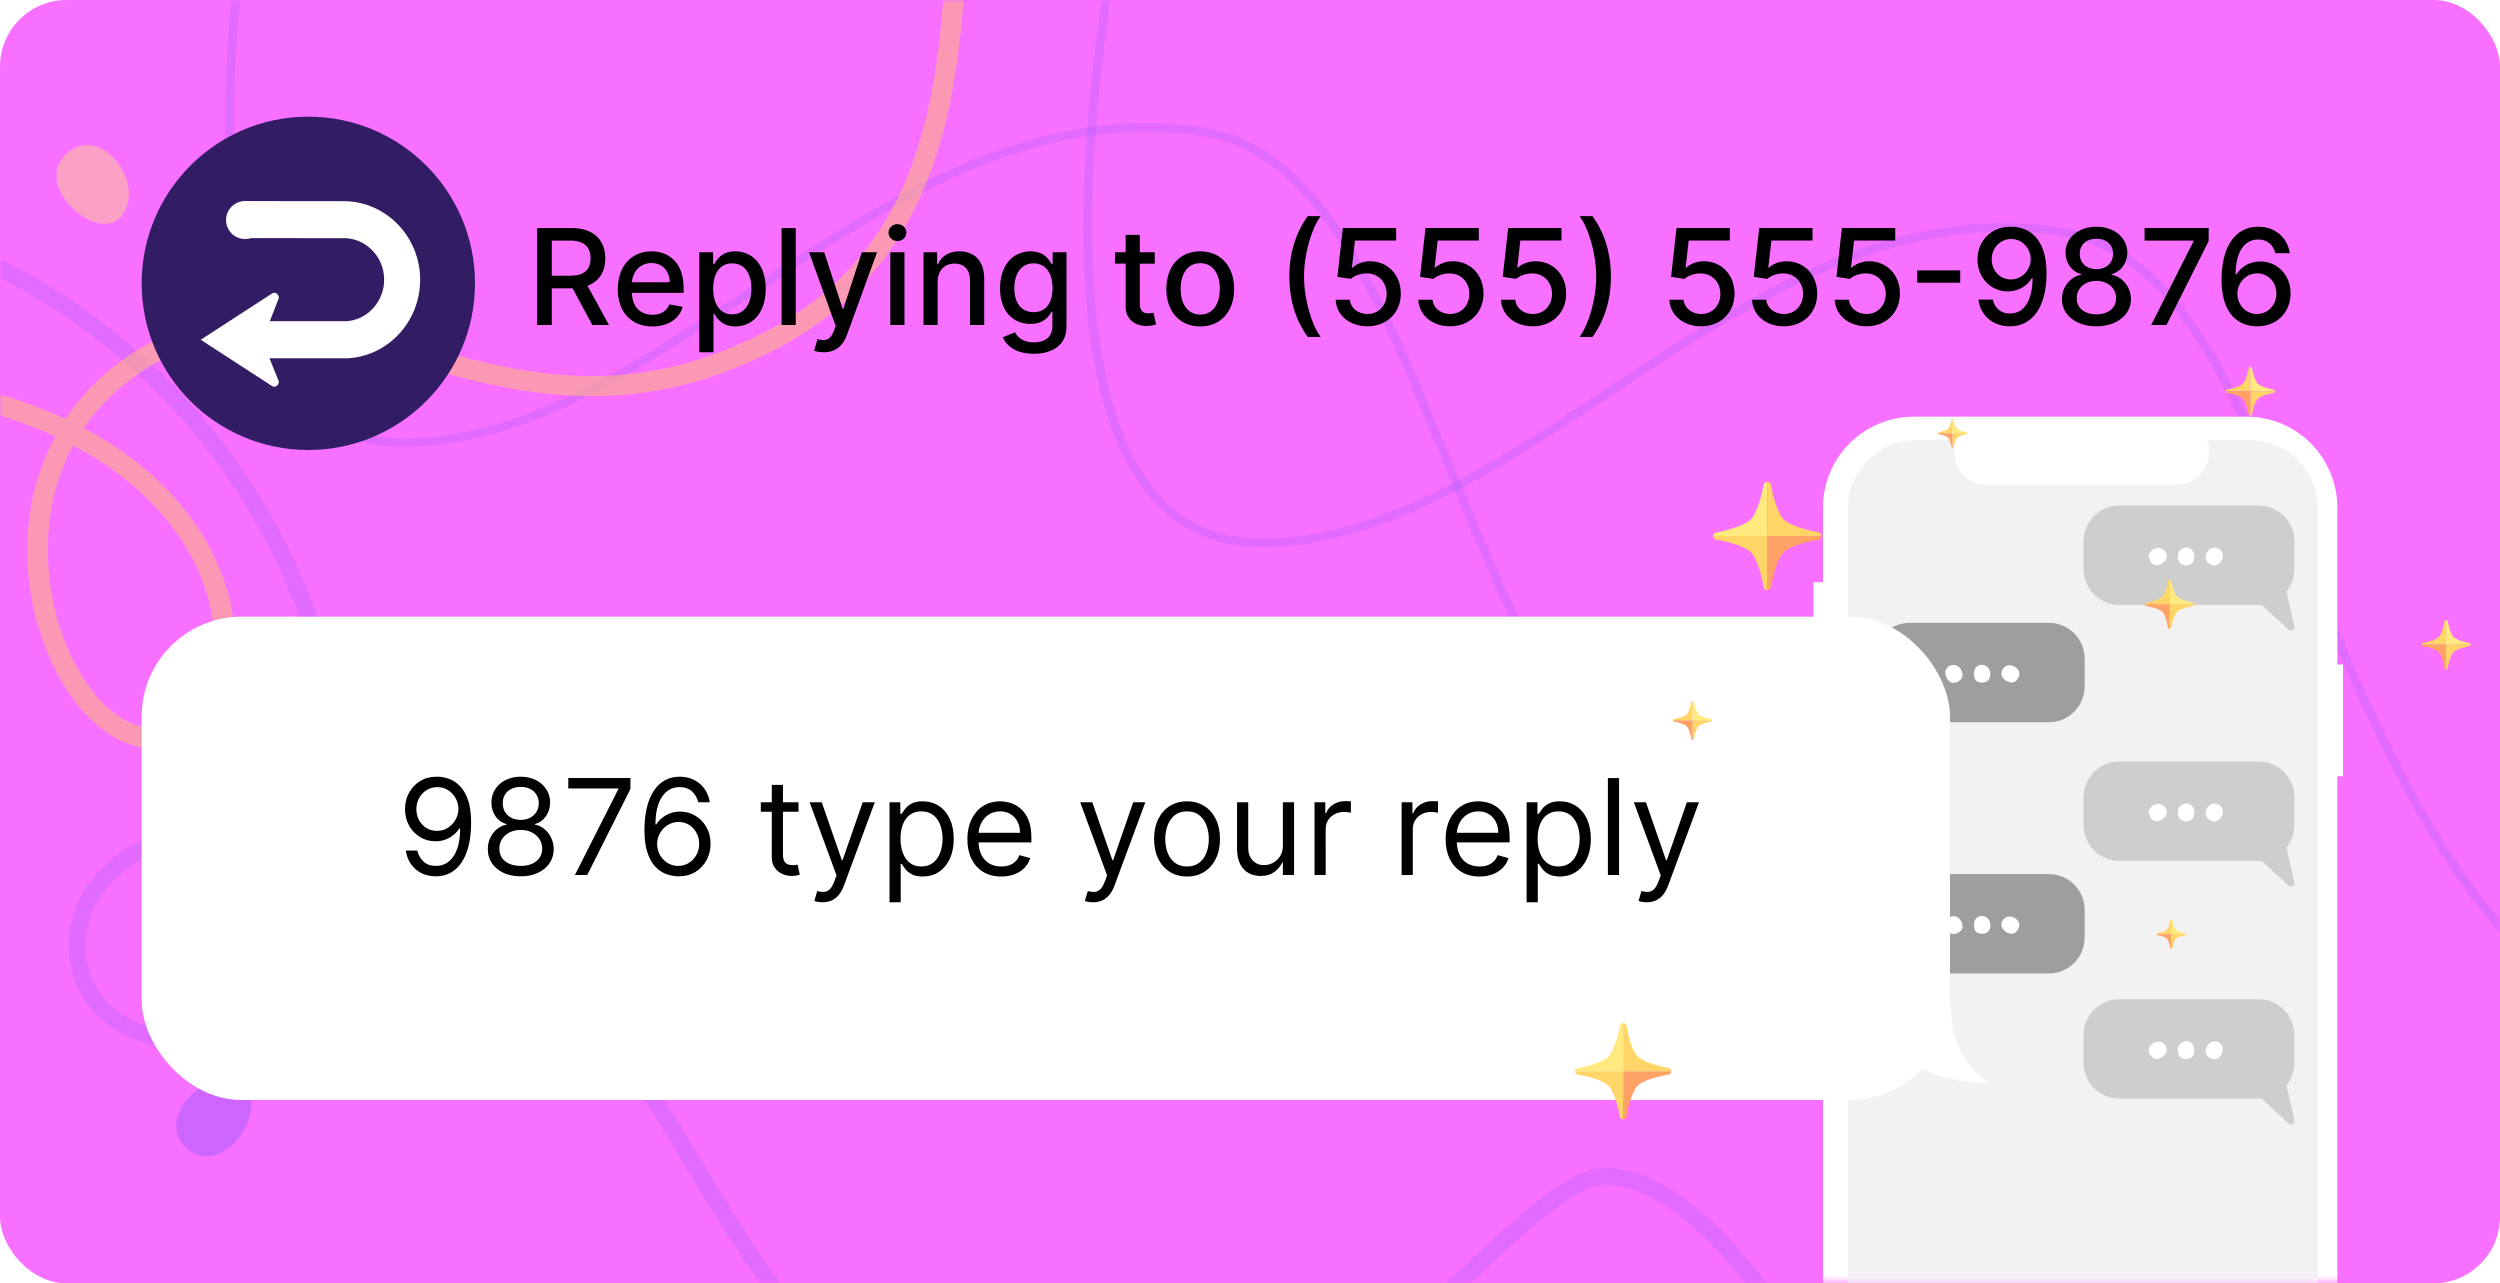 <?xml version="1.0" encoding="UTF-8" standalone="no"?>
<svg
   width="300"
   height="154"
   viewBox="0 0 300 154"
   fill="none"
   version="1.1"
   id="svg192"
   xmlns="http://www.w3.org/2000/svg"
   xmlns:svg="http://www.w3.org/2000/svg">
  <rect
     width="300"
     height="154"
     rx="8"
     fill="#f770ff"
     id="rect2"
     x="0"
     y="0" />
  <mask
     id="mask0_289_720"
     maskUnits="userSpaceOnUse"
     x="0"
     y="0"
     width="300"
     height="154">
    <rect
       width="300"
       height="154"
       rx="8"
       fill="#f770ff"
       id="rect4"
       x="0"
       y="0" />
  </mask>
  <g
     mask="url(#mask0_289_720)"
     id="g31">
    <path
       opacity="0.2"
       d="m 343.732,131.995 c -16.353,0 -29.759,-5.507 -40.692,-16.644 -12.563,-12.8 -20.093,-31.246 -26.74,-47.526 -8.21,-20.104 -15.301,-37.469 -29.182,-39.537 -20.185,-3.004 -37.325,8.317 -53.899,19.259 -14.09,9.305 -27.404,18.098 -41.995,18.098 -5.538,0 -10.069,-2.114 -13.477,-6.285 -5.885,-7.206 -8.44,-20.344 -7.587,-39.035 0.634,-13.865 3.015,-25.79 3.04,-25.913 0.056,-0.276 0.322,-0.461 0.603,-0.399 0.276,0.056 0.455,0.328 0.398,0.604 -0.097,0.471 -9.344,47.337 4.343,64.099 3.203,3.921 7.469,5.911 12.685,5.911 14.285,0 27.471,-8.706 41.433,-17.929 16.737,-11.05 34.046,-22.479 54.609,-19.418 14.453,2.15 21.647,19.766 29.974,40.161 6.611,16.189 14.106,34.536 26.525,47.193 14.213,14.485 32.738,19.27 56.622,14.628 0.276,-0.051 0.547,0.128 0.598,0.404 0.056,0.277 -0.128,0.548 -0.404,0.599 -5.936,1.152 -11.551,1.735 -16.854,1.735 z"
       fill="#9059ff"
       id="path7" />
    <path
       opacity="0.2"
       d="m 240.732,119.995 c -16.353,0 -29.759,-5.507 -40.692,-16.644 C 187.477,90.551 179.947,72.105 173.3,55.825 165.09,35.721 157.999,18.355 144.118,16.288 123.933,13.283 106.793,24.604 90.219,35.547 76.129,44.851 62.815,53.644 48.224,53.644 c -5.538,0 -10.07,-2.114 -13.477,-6.285 C 28.862,40.153 26.307,27.015 27.16,8.324 27.794,-5.541 30.175,-17.466 30.2,-17.589 c 0.056,-0.276 0.322,-0.461 0.603,-0.399 0.276,0.056 0.455,0.328 0.399,0.604 -0.097,0.471 -9.344,47.337 4.343,64.099 3.203,3.921 7.469,5.911 12.685,5.911 14.284,0 27.471,-8.706 41.433,-17.929 16.737,-11.05 34.046,-22.479 54.609,-19.418 14.453,2.15 21.647,19.766 29.974,40.161 6.611,16.189 14.106,34.537 26.525,47.193 14.213,14.485 32.738,19.27 56.622,14.628 0.276,-0.051 0.547,0.128 0.598,0.404 0.056,0.277 -0.128,0.548 -0.404,0.599 -5.936,1.152 -11.551,1.735 -16.854,1.735 z"
       fill="#9059ff"
       id="path9" />
    <path
       opacity="0.2"
       d="m 130.465,177.619 c -4.66,0 -9.55,-0.78 -14.66,-2.57 -15.63,-5.48 -24.79,-20.61 -33.65,-35.24 -8.9,-14.69 -18.09,-29.88 -33.83,-35.47 -2.3,-0.82 -4.54,-1.51 -6.71,-2.06 -1,7.2 -3.59,13.08 -7.05,17.1 -4.81,5.58 -11.27,7.62 -17.73,5.6 -4.32,-1.35 -7.43,-4.7 -8.32,-8.96 -0.96,-4.57 0.73,-9.27 4.52,-12.59 3.54,-3.09 11.42,-7.14 26.88,-3.64 0.81,-9.24 -1.04,-20.56 -7,-32.86 -8.13,-16.78 -22.31,-29.85 -39.95,-36.8 -17.82,-7.04 -36.85,-6.82 -53.56,0.62 -0.5,0.23 -1.1,0 -1.32,-0.51 -0.22,-0.5 0,-1.1 0.51,-1.32 17.2,-7.66 36.78,-7.89 55.11,-0.66 18.1,7.14 32.67,20.56 41.01,37.79 6.18,12.76 8.05,24.55 7.14,34.2 2.23,0.57 4.61,1.3 7.14,2.2 16.4,5.83 25.79,21.33 34.87,36.32 9.08,14.99 17.65,29.14 32.6,34.39 26.14,9.17 45.78,-8.87 60.12,-22.04 6.92,-6.36 11.92,-10.95 16.03,-10.95 12.15,0 23.93,20.53 24.43,21.41 0.27,0.48 0.1,1.09 -0.38,1.36 -0.48,0.27 -1.09,0.1 -1.36,-0.38 -0.12,-0.2 -11.7,-20.39 -22.69,-20.39 -3.33,0 -8.59,4.83 -14.68,10.42 -11.28,10.36 -27.26,25.03 -47.48,25.03 z m -101.68,-77.14 c -6.09,0 -11.04,1.49 -14.43,4.45 -3.24,2.83 -4.69,6.82 -3.88,10.67 0.76,3.6 3.3,6.32 6.96,7.47 5.75,1.8 11.29,0.03 15.62,-4.99 3.28,-3.8 5.71,-9.39 6.63,-16.26 -3.92,-0.89 -7.58,-1.33 -10.91,-1.33 z"
       fill="#9059ff"
       id="path11" />
    <path
       opacity="0.5"
       d="M 8.013,18.4 C 3.632,22.349 12.088,29.702 14.76,25.687 17.432,21.672 11.95,14.845 8.013,18.4 Z"
       fill="#ffd18d"
       id="path13" />
    <path
       opacity="0.4"
       d="m 22.623,137.976 c 4.684,3.585 10.366,-6.074 5.929,-7.966 -4.436,-1.892 -10.145,4.746 -5.929,7.966 z"
       fill="#9059ff"
       id="path15" />
    <path
       opacity="0.5"
       d="m 239.297,120.261 c -3.28,12.802 21.703,16.019 21.703,5.215 0,-10.803 -18.763,-16.73 -21.703,-5.215 z"
       fill="#ffd18d"
       id="path17" />
    <path
       opacity="0.3"
       d="m 236.297,107.756 c 5.757,4.933 13.745,-7.109 8.185,-9.847 -5.559,-2.738 -13.365,5.415 -8.185,9.847 z"
       fill="#9059ff"
       id="path19" />
    <path
       opacity="0.3"
       d="m 211.858,127.496 c 2.27,5.945 12.986,0.263 9.982,-3.984 -3.004,-4.247 -12.028,-1.36 -9.982,3.984 z"
       fill="#9059ff"
       id="path21" />
    <path
       opacity="0.3"
       d="m 236.201,144.036 c 7.055,-2.775 0.16,-15.473 -4.864,-11.845 -5.024,3.629 -1.479,14.345 4.864,11.845 z"
       fill="#9059ff"
       id="path23" />
    <path
       opacity="0.2"
       d="m 225.014,112.686 c -2.363,5.198 8.021,8.456 8.838,3.86 0.817,-4.596 -6.716,-8.536 -8.838,-3.86 z"
       fill="#9059ff"
       id="path25" />
    <path
       opacity="0.2"
       d="m 223.042,89.337 c -3.912,1.746 0.303,8.739 3.047,6.563 2.744,-2.176 0.47,-8.136 -3.047,-6.563 z"
       fill="#9059ff"
       id="path27" />
    <path
       opacity="0.5"
       d="m -83.683,129.547 c -0.48,0 -0.94,-0.29 -1.13,-0.76 -7.42,-18.21 -4.83,-40.95 6.59,-57.93 11.57,-17.21 30.77,-26.69 54.04,-26.69 13.54,0 24.08,2.39 32.03,6.12 2.04,-3.08 4.81,-5.86 8.39,-8.12 11.4,-7.2 22.05,-4.18 33.31,-0.97 12.5,3.56 25.43,7.23 42.04,-1.25 21.09,-10.77 21.63,-32.65 22.15,-53.81 0.41,-16.45 0.79,-31.98 10.88,-41.17 19.6,-17.84 72.92,4.1 75.18,5.04 0.62,0.26 0.91,0.97 0.66,1.59 -0.26,0.62 -0.97,0.91 -1.59,0.66 -0.54,-0.23 -54.15,-22.29 -72.6,-5.49 -9.32,8.48 -9.69,23.51 -10.08,39.43 -0.51,20.85 -1.1,44.49 -23.48,55.92 -17.46,8.92 -31.46,4.93 -43.81,1.42 -11.19,-3.18 -20.86,-5.93 -31.34,0.69 -3.25,2.05 -5.71,4.49 -7.51,7.14 11.16,5.93 16.65,14.61 17.89,22.53 1.16,7.45 -1.68,13.81 -6.91,15.49 -5.39,1.72 -11.2,-2.14 -14.79,-9.84 -3.81,-8.18 -4.23,-18.6 0.39,-27.17 -7.61,-3.52 -17.73,-5.78 -30.78,-5.78 -22.44,0 -40.91,9.1 -52.02,25.61 -11,16.34 -13.5,38.19 -6.38,55.67 0.25,0.62 -0.05,1.33 -0.67,1.59 -0.15,0.06 -0.31,0.09 -0.46,0.09 z M 8.767,53.457 c -4.63,8.58 -3.29,18.75 -0.34,25.07 3.04,6.52 7.69,9.87 11.84,8.54 4.06,-1.3 6.22,-6.56 5.25,-12.79 -1.14,-7.31 -6.28,-15.31 -16.74,-20.82 z"
       fill="#ffc36b"
       id="path29" />
  </g>
  <path
     d="m 64.458,39 h 1.756 v -4.403 h 2.386 c 0.04,0 0.074,0 0.114,0 L 71.077,39 h 2 l -2.579,-4.71 c 1.426,-0.528 2.136,-1.716 2.136,-3.278 0,-2.142 -1.329,-3.648 -4.028,-3.648 h -4.148 z m 1.756,-5.915 v -4.216 h 2.204 c 1.733,0 2.449,0.824 2.449,2.142 0,1.312 -0.716,2.074 -2.426,2.074 z m 12.072,6.091 c 1.903,0 3.25,-0.938 3.636,-2.358 l -1.608,-0.29 c -0.307,0.824 -1.045,1.244 -2.011,1.244 -1.455,0 -2.432,-0.943 -2.477,-2.625 h 6.205 v -0.602 c 0,-3.154 -1.886,-4.386 -3.864,-4.386 -2.432,0 -4.034,1.852 -4.034,4.534 0,2.71 1.58,4.483 4.153,4.483 z M 75.832,33.875 c 0.068,-1.239 0.966,-2.312 2.347,-2.312 1.318,0 2.182,0.977 2.188,2.312 z m 8.084,8.398 h 1.699 V 37.642 h 0.102 c 0.307,0.557 0.932,1.528 2.523,1.528 2.114,0 3.648,-1.693 3.648,-4.517 0,-2.829 -1.557,-4.494 -3.665,-4.494 -1.619,0 -2.204,0.989 -2.506,1.528 h -0.142 v -1.415 h -1.659 z m 1.665,-7.636 c 0,-1.824 0.795,-3.034 2.278,-3.034 1.54,0 2.312,1.301 2.312,3.034 0,1.75 -0.795,3.085 -2.312,3.085 -1.46,0 -2.278,-1.25 -2.278,-3.085 z m 9.909,-7.273 H 93.79 V 39 h 1.699 z m 3.359,14.909 c 1.403,0 2.289,-0.733 2.795,-2.108 l 3.597,-9.892 h -1.824 l -2.21,6.773 h -0.091 l -2.211,-6.773 h -1.818 l 3.194,8.841 -0.211,0.58 c -0.431,1.159 -1.04,1.256 -1.971,1 l -0.409,1.392 c 0.205,0.091 0.648,0.188 1.159,0.188 z M 106.837,39 h 1.699 v -8.727 h -1.699 z m 0.858,-10.074 c 0.586,0 1.074,-0.455 1.074,-1.011 0,-0.557 -0.488,-1.017 -1.074,-1.017 -0.591,0 -1.074,0.46 -1.074,1.017 0,0.557 0.483,1.011 1.074,1.011 z m 4.826,4.892 c 0,-1.392 0.852,-2.188 2.034,-2.188 1.153,0 1.852,0.756 1.852,2.023 V 39 h 1.699 v -5.551 c 0,-2.159 -1.188,-3.29 -2.972,-3.29 -1.312,0 -2.17,0.608 -2.574,1.534 h -0.108 v -1.421 h -1.63 V 39 h 1.699 z m 11.522,8.636 c 2.222,0 3.938,-1.017 3.938,-3.261 v -8.921 h -1.665 v 1.415 h -0.125 c -0.301,-0.54 -0.903,-1.528 -2.528,-1.528 -2.108,0 -3.659,1.665 -3.659,4.443 0,2.784 1.585,4.267 3.647,4.267 1.603,0 2.222,-0.903 2.529,-1.46 h 0.108 v 1.716 c 0,1.369 -0.938,1.96 -2.228,1.96 -1.414,0 -1.966,-0.71 -2.267,-1.21 l -1.46,0.602 c 0.46,1.068 1.625,1.977 3.71,1.977 z m -0.017,-4.994 c -1.517,0 -2.307,-1.165 -2.307,-2.881 0,-1.676 0.773,-2.977 2.307,-2.977 1.483,0 2.279,1.21 2.279,2.977 0,1.801 -0.813,2.881 -2.279,2.881 z m 14.541,-7.188 h -1.789 v -2.091 h -1.699 v 2.091 H 133.8 v 1.364 h 1.279 v 5.153 c -0.006,1.585 1.204,2.352 2.545,2.324 0.54,-0.006 0.904,-0.108 1.103,-0.182 l -0.307,-1.403 c -0.114,0.023 -0.324,0.074 -0.597,0.074 -0.551,0 -1.045,-0.182 -1.045,-1.165 v -4.801 h 1.789 z m 5.462,8.903 c 2.46,0 4.068,-1.801 4.068,-4.5 0,-2.716 -1.608,-4.517 -4.068,-4.517 -2.46,0 -4.068,1.801 -4.068,4.517 0,2.699 1.608,4.5 4.068,4.5 z m 0.006,-1.426 c -1.608,0 -2.358,-1.403 -2.358,-3.079 0,-1.671 0.75,-3.091 2.358,-3.091 1.596,0 2.346,1.421 2.346,3.091 0,1.676 -0.75,3.079 -2.346,3.079 z m 10.687,-4.568 c 0,2.852 0.762,5.227 2.205,7.25 h 1.557 c -1.12,-1.5 -2,-4.545 -2,-7.25 0,-2.699 0.88,-5.744 2,-7.244 h -1.557 c -1.443,2.023 -2.205,4.398 -2.205,7.244 z m 9.371,5.977 c 2.341,0 4.011,-1.653 4.006,-3.921 0.005,-2.25 -1.563,-3.886 -3.682,-3.886 -0.864,0 -1.665,0.33 -2.119,0.773 h -0.069 l 0.37,-3.256 h 4.937 v -1.506 h -6.398 l -0.653,5.864 1.608,0.239 c 0.438,-0.392 1.222,-0.659 1.926,-0.659 1.381,0.011 2.381,1.046 2.381,2.466 0,1.398 -0.972,2.409 -2.307,2.409 -1.125,0 -2.017,-0.716 -2.108,-1.716 h -1.704 c 0.068,1.852 1.676,3.193 3.812,3.193 z m 9.922,0 c 2.341,0 4.011,-1.653 4.006,-3.921 0.005,-2.25 -1.563,-3.886 -3.682,-3.886 -0.864,0 -1.665,0.33 -2.12,0.773 h -0.068 l 0.37,-3.256 h 4.937 v -1.506 h -6.398 l -0.653,5.864 1.608,0.239 c 0.437,-0.392 1.222,-0.659 1.926,-0.659 1.381,0.011 2.381,1.046 2.381,2.466 0,1.398 -0.972,2.409 -2.307,2.409 -1.125,0 -2.017,-0.716 -2.108,-1.716 h -1.705 c 0.069,1.852 1.677,3.193 3.813,3.193 z m 9.922,0 c 2.341,0 4.011,-1.653 4.005,-3.921 0.006,-2.25 -1.562,-3.886 -3.681,-3.886 -0.864,0 -1.665,0.33 -2.12,0.773 h -0.068 l 0.369,-3.256 h 4.938 v -1.506 h -6.398 l -0.653,5.864 1.608,0.239 c 0.437,-0.392 1.221,-0.659 1.926,-0.659 1.381,0.011 2.381,1.046 2.381,2.466 0,1.398 -0.972,2.409 -2.307,2.409 -1.125,0 -2.017,-0.716 -2.108,-1.716 h -1.705 c 0.068,1.852 1.676,3.193 3.813,3.193 z m 9.371,-5.972 c 0,-2.852 -0.762,-5.227 -2.205,-7.25 h -1.557 c 1.119,1.5 2,4.545 2,7.25 0,2.699 -0.881,5.744 -2,7.244 h 1.557 c 1.443,-2.023 2.205,-4.398 2.205,-7.244 z m 10.832,5.972 c 2.341,0 4.011,-1.653 4.006,-3.921 0.005,-2.25 -1.563,-3.886 -3.682,-3.886 -0.864,0 -1.665,0.33 -2.12,0.773 h -0.068 l 0.37,-3.256 h 4.937 v -1.506 h -6.398 l -0.653,5.864 1.608,0.239 c 0.437,-0.392 1.222,-0.659 1.926,-0.659 1.381,0.011 2.381,1.046 2.381,2.466 0,1.398 -0.972,2.409 -2.307,2.409 -1.125,0 -2.017,-0.716 -2.108,-1.716 h -1.705 c 0.069,1.852 1.677,3.193 3.813,3.193 z m 9.922,0 c 2.341,0 4.011,-1.653 4.005,-3.921 0.006,-2.25 -1.562,-3.886 -3.681,-3.886 -0.864,0 -1.665,0.33 -2.12,0.773 h -0.068 l 0.369,-3.256 h 4.938 v -1.506 h -6.398 l -0.653,5.864 1.608,0.239 c 0.437,-0.392 1.221,-0.659 1.926,-0.659 1.381,0.011 2.381,1.046 2.381,2.466 0,1.398 -0.972,2.409 -2.307,2.409 -1.125,0 -2.017,-0.716 -2.108,-1.716 h -1.705 c 0.068,1.852 1.676,3.193 3.813,3.193 z m 9.922,0 c 2.341,0 4.011,-1.653 4.005,-3.921 0.006,-2.25 -1.562,-3.886 -3.681,-3.886 -0.864,0 -1.665,0.33 -2.12,0.773 h -0.068 l 0.369,-3.256 h 4.938 v -1.506 h -6.398 l -0.653,5.864 1.608,0.239 c 0.437,-0.392 1.221,-0.659 1.926,-0.659 1.38,0.011 2.38,1.046 2.38,2.466 0,1.398 -0.971,2.409 -2.306,2.409 -1.125,0 -2.017,-0.716 -2.108,-1.716 h -1.705 c 0.068,1.852 1.676,3.193 3.813,3.193 z m 11.245,-6.71 h -5.159 v 1.472 h 5.159 z m 6.111,-5.244 c -2.443,-0.023 -4.04,1.733 -4.04,3.938 0.006,2.222 1.614,3.824 3.631,3.824 1.233,0 2.29,-0.602 2.886,-1.579 h 0.091 c -0.005,2.676 -1.011,4.239 -2.716,4.239 -1.113,0 -1.829,-0.682 -2.056,-1.676 h -1.733 c 0.255,1.881 1.71,3.21 3.789,3.21 2.705,0 4.398,-2.324 4.398,-6.398 -0.005,-4.25 -2.176,-5.54 -4.25,-5.557 z m 0.006,1.477 c 1.346,0 2.341,1.142 2.341,2.421 0.005,1.295 -1.046,2.432 -2.375,2.432 -1.335,0 -2.301,-1.068 -2.307,-2.415 0,-1.352 1.006,-2.438 2.341,-2.438 z m 10.229,10.477 c 2.42,0 4.13,-1.375 4.142,-3.261 -0.012,-1.466 -1.04,-2.699 -2.341,-2.932 v -0.068 c 1.13,-0.273 1.897,-1.335 1.909,-2.591 -0.012,-1.778 -1.58,-3.102 -3.71,-3.102 -2.154,0 -3.722,1.324 -3.711,3.102 -0.011,1.25 0.756,2.318 1.909,2.591 v 0.068 c -1.323,0.233 -2.352,1.466 -2.34,2.932 -0.012,1.886 1.698,3.261 4.142,3.261 z m 0,-1.438 c -1.455,0 -2.375,-0.773 -2.364,-1.938 -0.011,-1.21 0.989,-2.074 2.364,-2.074 1.352,0 2.352,0.864 2.363,2.074 -0.011,1.165 -0.926,1.938 -2.363,1.938 z m 0,-5.415 c -1.177,0 -2.012,-0.744 -2,-1.852 -0.012,-1.091 0.795,-1.812 2,-1.812 1.181,0 1.988,0.722 2,1.812 -0.012,1.108 -0.841,1.852 -2,1.852 z M 258.144,39 h 1.835 l 5.063,-10.079 v -1.557 h -7.693 v 1.506 h 5.875 v 0.085 z m 12.686,0.159 c 2.432,0.023 4.046,-1.727 4.04,-3.96 0.006,-2.227 -1.614,-3.824 -3.631,-3.824 -1.227,0 -2.289,0.591 -2.886,1.574 h -0.085 c 0.005,-2.642 1.005,-4.21 2.71,-4.21 1.119,0 1.824,0.682 2.062,1.648 h 1.733 c -0.267,-1.841 -1.715,-3.182 -3.795,-3.182 -2.705,0 -4.392,2.324 -4.392,6.369 -0.006,4.284 2.176,5.568 4.244,5.585 z m -0.005,-1.477 c -1.353,0 -2.341,-1.136 -2.341,-2.443 0.005,-1.301 1.039,-2.438 2.38,-2.438 1.33,0 2.307,1.074 2.301,2.421 0.006,1.375 -1.011,2.46 -2.34,2.46 z"
     fill="#000000"
     id="path33" />
  <circle
     cx="37"
     cy="34"
     r="20"
     fill="#321c64"
     id="circle35" />
  <path
     d="M 33.465,45.786 32.339,42.995 H 41.48 v 0.009 c 4.95,-0.132 8.938,-4.314 8.938,-9.436 0,-5.122 -3.993,-9.274 -8.926,-9.425 v -0.001 h -0.031 c -0.002,0 -0.004,0 -0.006,-3e-4 L 29.152,24.127 v 4.447 l 12.417,0.011 c 2.526,0.175 4.529,2.342 4.529,4.983 0,2.641 -2.011,4.816 -4.543,4.984 v -0.005 h -9.178 l 1.088,-2.791 c 0,-0.476 -0.458,-0.773 -0.825,-0.535 l -3.864,2.508 -4.688,3.043 4.688,3.043 3.863,2.507 c 0.366,0.238 0.824,-0.059 0.824,-0.535 z"
     fill="#ffffff"
     id="path37" />
  <circle
     cx="29.404"
     cy="26.405"
     fill="#ffffff"
     id="ellipse39"
     r="2.278" />
  <path
     d="m 281.167,79.742 h -0.688 V 60.903 c 0,-2.892 -1.149,-5.665 -3.193,-7.71 C 275.241,51.149 272.468,50 269.576,50 h -39.912 c -1.432,0 -2.85,0.282 -4.173,0.83 -1.322,0.548 -2.524,1.351 -3.537,2.364 -1.012,1.012 -1.815,2.214 -2.363,3.537 -0.548,1.323 -0.83,2.741 -0.83,4.173 V 164.253 c 0,2.891 1.148,5.665 3.193,7.709 2.045,2.045 4.818,3.194 7.71,3.194 h 39.912 c 2.892,0 5.665,-1.149 7.71,-3.194 2.044,-2.044 3.193,-4.818 3.193,-7.709 V 93.151 h 0.688 z"
     fill="#ffffff"
     id="path41"
     mask="url(#mask362)" />
  <path
     d="M 278.157,60.979 V 164.177 c 0,1.069 -0.211,2.127 -0.619,3.115 -0.409,0.988 -1.009,1.885 -1.765,2.641 -0.756,0.757 -1.653,1.356 -2.641,1.766 -0.987,0.409 -2.046,0.619 -3.115,0.62 H 229.91 c -2.159,0 -4.23,-0.858 -5.757,-2.385 -1.526,-1.526 -2.384,-3.597 -2.384,-5.756 V 60.979 c -0.001,-1.069 0.21,-2.128 0.619,-3.116 0.409,-0.988 1.009,-1.885 1.765,-2.641 0.756,-0.756 1.653,-1.356 2.641,-1.765 0.988,-0.409 2.046,-0.62 3.115,-0.62 h 4.869 c -0.24,0.587 -0.332,1.225 -0.267,1.856 0.065,0.631 0.283,1.236 0.637,1.763 0.354,0.527 0.832,0.958 1.392,1.256 0.559,0.298 1.184,0.455 1.818,0.455 h 22.866 c 0.635,-5e-4 1.259,-0.157 1.819,-0.455 0.559,-0.298 1.037,-0.73 1.391,-1.256 0.353,-0.526 0.572,-1.132 0.637,-1.763 0.065,-0.631 -0.026,-1.268 -0.266,-1.855 h 5.21 c 1.069,0 2.128,0.21 3.116,0.62 0.987,0.409 1.885,1.009 2.641,1.765 0.756,0.756 1.356,1.653 1.765,2.641 0.409,0.988 0.62,2.046 0.62,3.115 z"
     fill="#f2f2f2"
     id="path43"
     mask="url(#mask356)" />
  <path
     d="m 271.032,91.38 h -16.716 c -2.371,0 -4.293,1.922 -4.293,4.293 v 3.339 c 0,2.371 1.922,4.293 4.293,4.293 h 16.716 c 2.371,0 4.293,-1.922 4.293,-4.293 v -3.339 c 0,-2.371 -1.922,-4.293 -4.293,-4.293 z"
     fill="#cececf"
     id="path45" />
  <path
     d="m 270.594,102.627 c -0.052,0.1 0.803,0.678 0.803,0.678 l 3.267,3.012 c 0,0 0.823,0.331 0.631,-0.567 l -1.147,-5.047 c 0,0 -2.481,-0.127 -3.554,1.924 z"
     fill="#cececf"
     id="path47" />
  <path
     d="m 258.589,96.559 c 0,0 0.535,-0.244 0.978,0.085 0.431,0.32 0.465,0.699 0.438,0.947 -0.028,0.247 -0.275,0.621 -0.679,0.806 -0.439,0.202 -0.865,0.251 -1.218,-0.232 -0.353,-0.481 -0.263,-0.862 -0.193,-1.014 0.095,-0.208 0.406,-0.505 0.673,-0.59 z"
     fill="#ffffff"
     id="path49" />
  <path
     d="m 261.355,97.325 c 0,0 0.055,-0.585 0.56,-0.806 0.492,-0.214 0.839,-0.054 1.038,0.093 0.199,0.147 0.402,0.548 0.36,0.99 -0.045,0.481 -0.214,0.874 -0.808,0.94 -0.593,0.066 -0.877,-0.201 -0.976,-0.339 -0.133,-0.185 -0.235,-0.604 -0.176,-0.877 z"
     fill="#ffffff"
     id="path51" />
  <path
     d="m 264.925,96.894 c 0,0 0.319,-0.495 0.869,-0.457 0.534,0.036 0.77,0.337 0.879,0.559 0.11,0.222 0.104,0.671 -0.135,1.045 -0.261,0.407 -0.592,0.678 -1.151,0.464 -0.557,-0.215 -0.687,-0.581 -0.711,-0.749 -0.033,-0.227 0.069,-0.645 0.247,-0.86 z"
     fill="#ffffff"
     id="path53" />
  <path
     d="m 271.032,119.91 h -16.716 c -2.371,0 -4.293,1.922 -4.293,4.293 v 3.339 c 0,2.371 1.922,4.293 4.293,4.293 h 16.716 c 2.371,0 4.293,-1.922 4.293,-4.293 v -3.339 c 0,-2.371 -1.922,-4.293 -4.293,-4.293 z"
     fill="#cececf"
     id="path55" />
  <path
     d="m 270.594,131.157 c -0.052,0.1 0.803,0.678 0.803,0.678 l 3.267,3.012 c 0,0 0.823,0.331 0.631,-0.567 l -1.147,-5.047 c 0,0 -2.481,-0.127 -3.554,1.924 z"
     fill="#cececf"
     id="path57" />
  <path
     d="m 258.589,125.089 c 0,0 0.535,-0.244 0.978,0.084 0.431,0.321 0.465,0.699 0.438,0.947 -0.028,0.247 -0.275,0.621 -0.679,0.806 -0.439,0.203 -0.865,0.251 -1.218,-0.232 -0.353,-0.481 -0.263,-0.861 -0.193,-1.014 0.095,-0.207 0.406,-0.505 0.673,-0.59 z"
     fill="#ffffff"
     id="path59" />
  <path
     d="m 261.355,125.855 c 0,0 0.055,-0.585 0.56,-0.806 0.492,-0.215 0.839,-0.054 1.038,0.093 0.199,0.147 0.402,0.549 0.36,0.99 -0.045,0.481 -0.214,0.874 -0.808,0.94 -0.593,0.065 -0.877,-0.201 -0.976,-0.34 -0.133,-0.185 -0.235,-0.603 -0.176,-0.877 z"
     fill="#ffffff"
     id="path61" />
  <path
     d="m 264.925,125.424 c 0,0 0.319,-0.495 0.869,-0.456 0.534,0.036 0.77,0.337 0.879,0.558 0.11,0.222 0.104,0.672 -0.135,1.045 -0.261,0.407 -0.592,0.679 -1.151,0.464 -0.557,-0.214 -0.687,-0.581 -0.711,-0.749 -0.033,-0.227 0.069,-0.645 0.247,-0.86 z"
     fill="#ffffff"
     id="path63" />
  <path
     d="m 271.032,60.665 h -16.716 c -2.371,0 -4.293,1.922 -4.293,4.293 v 3.339 c 0,2.371 1.922,4.293 4.293,4.293 h 16.716 c 2.371,0 4.293,-1.922 4.293,-4.293 v -3.339 c 0,-2.371 -1.922,-4.293 -4.293,-4.293 z"
     fill="#cececf"
     id="path65" />
  <path
     d="m 270.594,71.912 c -0.052,0.1 0.803,0.678 0.803,0.678 l 3.267,3.012 c 0,0 0.823,0.331 0.631,-0.568 l -1.147,-5.047 c 0,0 -2.481,-0.126 -3.554,1.924 z"
     fill="#cececf"
     id="path67" />
  <path
     d="m 258.589,65.844 c 0,0 0.535,-0.244 0.978,0.085 0.431,0.32 0.465,0.699 0.438,0.947 -0.028,0.247 -0.275,0.621 -0.679,0.806 -0.439,0.202 -0.865,0.251 -1.218,-0.232 -0.353,-0.481 -0.263,-0.862 -0.193,-1.014 0.095,-0.208 0.406,-0.505 0.673,-0.59 z"
     fill="#ffffff"
     id="path69" />
  <path
     d="m 261.355,66.61 c 0,0 0.055,-0.585 0.56,-0.806 0.492,-0.214 0.839,-0.054 1.038,0.093 0.199,0.147 0.402,0.548 0.36,0.99 -0.045,0.481 -0.214,0.874 -0.808,0.94 -0.593,0.066 -0.877,-0.201 -0.976,-0.339 -0.133,-0.185 -0.235,-0.604 -0.176,-0.877 z"
     fill="#ffffff"
     id="path71" />
  <path
     d="m 264.925,66.179 c 0,0 0.319,-0.495 0.869,-0.457 0.534,0.036 0.77,0.337 0.879,0.559 0.11,0.222 0.104,0.671 -0.135,1.045 -0.261,0.407 -0.592,0.678 -1.151,0.464 -0.557,-0.215 -0.687,-0.581 -0.711,-0.749 -0.033,-0.227 0.069,-0.645 0.247,-0.86 z"
     fill="#ffffff"
     id="path73" />
  <path
     d="m 229.148,74.743 h 16.716 c 2.37,0 4.292,1.922 4.292,4.293 v 3.339 c 0,2.371 -1.922,4.293 -4.292,4.293 h -16.716 c -2.371,0 -4.293,-1.922 -4.293,-4.293 v -3.339 c 0,-2.371 1.922,-4.293 4.293,-4.293 z"
     fill="#9e9e9e"
     id="path75" />
  <path
     d="m 229.586,85.989 c 0.052,0.1 -0.803,0.678 -0.803,0.678 l -3.267,3.012 c 0,0 -0.823,0.33 -0.631,-0.568 l 1.147,-5.047 c 0,0 2.481,-0.126 3.554,1.924 z"
     fill="#9e9e9e"
     id="path77" />
  <path
     d="m 241.589,79.921 c 0,0 -0.534,-0.244 -0.977,0.085 -0.431,0.32 -0.466,0.699 -0.438,0.946 0.028,0.247 0.275,0.621 0.678,0.806 0.44,0.203 0.865,0.251 1.218,-0.232 0.353,-0.481 0.263,-0.862 0.194,-1.014 -0.095,-0.208 -0.406,-0.505 -0.673,-0.59 z"
     fill="#ffffff"
     id="path79" />
  <path
     d="m 238.825,80.688 c 0,0 -0.055,-0.585 -0.561,-0.806 -0.491,-0.214 -0.839,-0.054 -1.038,0.093 -0.199,0.147 -0.401,0.548 -0.36,0.99 0.045,0.481 0.215,0.874 0.808,0.94 0.594,0.066 0.878,-0.201 0.976,-0.339 0.133,-0.185 0.236,-0.604 0.177,-0.877 z"
     fill="#ffffff"
     id="path81" />
  <path
     d="m 235.254,80.257 c 0,0 -0.319,-0.495 -0.869,-0.457 -0.535,0.036 -0.77,0.337 -0.879,0.559 -0.111,0.221 -0.104,0.671 0.135,1.045 0.261,0.407 0.592,0.678 1.151,0.464 0.557,-0.214 0.686,-0.581 0.711,-0.749 0.033,-0.227 -0.07,-0.645 -0.248,-0.86 z"
     fill="#ffffff"
     id="path83" />
  <path
     d="m 229.148,104.888 h 16.716 c 2.37,0 4.292,1.922 4.292,4.293 v 3.339 c 0,2.371 -1.922,4.293 -4.292,4.293 h -16.716 c -2.371,0 -4.293,-1.922 -4.293,-4.293 v -3.339 c 0,-2.371 1.922,-4.293 4.293,-4.293 z"
     fill="#9e9e9e"
     id="path85" />
  <path
     d="m 229.586,116.135 c 0.052,0.1 -0.803,0.678 -0.803,0.678 l -3.267,3.012 c 0,0 -0.823,0.331 -0.631,-0.567 l 1.147,-5.047 c 0,0 2.481,-0.127 3.554,1.924 z"
     fill="#9e9e9e"
     id="path87" />
  <path
     d="m 241.589,110.067 c 0,0 -0.534,-0.244 -0.977,0.084 -0.431,0.321 -0.466,0.699 -0.438,0.947 0.028,0.247 0.275,0.621 0.678,0.806 0.44,0.203 0.865,0.251 1.218,-0.232 0.353,-0.481 0.263,-0.861 0.194,-1.014 -0.095,-0.207 -0.406,-0.505 -0.673,-0.59 z"
     fill="#ffffff"
     id="path89" />
  <path
     d="m 238.825,110.833 c 0,0 -0.055,-0.585 -0.561,-0.806 -0.491,-0.215 -0.839,-0.054 -1.038,0.093 -0.199,0.147 -0.401,0.549 -0.36,0.99 0.045,0.481 0.215,0.874 0.808,0.939 0.594,0.066 0.878,-0.2 0.976,-0.339 0.133,-0.185 0.236,-0.604 0.177,-0.877 z"
     fill="#ffffff"
     id="path91" />
  <path
     d="m 235.254,110.402 c 0,0 -0.319,-0.495 -0.869,-0.456 -0.535,0.036 -0.77,0.337 -0.879,0.558 -0.111,0.222 -0.104,0.672 0.135,1.045 0.261,0.407 0.592,0.679 1.151,0.464 0.557,-0.214 0.686,-0.581 0.711,-0.749 0.033,-0.227 -0.07,-0.645 -0.248,-0.86 z"
     fill="#ffffff"
     id="path93" />
  <path
     d="m 219.83,69.862 h -2.227 v 11.973 h 2.227 z"
     fill="#ffffff"
     id="path95" />
  <path
     d="m 219.83,83.227 h -2.227 v 6.961 h 2.227 z"
     fill="#ffffff"
     id="path97" />
  <path
     d="m 239.043,55.661 c 0.616,0 1.114,-0.499 1.114,-1.114 0,-0.615 -0.498,-1.114 -1.114,-1.114 -0.615,0 -1.113,0.499 -1.113,1.114 0,0.615 0.498,1.114 1.113,1.114 z"
     fill="#ffffff"
     id="path99" />
  <g
     filter="url(#filter0_d_289_720)"
     id="g103">
    <rect
       x="17"
       y="70"
       width="217"
       height="58"
       rx="12"
       fill="#ffffff"
       id="rect101" />
  </g>
  <path
     d="m 234.363,123.5 c 0.451,3.009 3.003,5.833 4.505,6.5 -5.767,0 -9.462,-2.167 -10.363,-3.5 L 224,128 l 0.45,-15 h 9.462 v 2 2 0.5 c 0,1 0,3 0.451,6 z"
     fill="#ffffff"
     id="path105" />
  <path
     d="m 52.487,93.204 c 0.477,0.004 0.955,0.095 1.432,0.273 0.477,0.178 0.913,0.473 1.307,0.886 0.394,0.409 0.71,0.968 0.949,1.676 0.239,0.708 0.358,1.597 0.358,2.665 0,1.034 -0.099,1.952 -0.295,2.756 -0.193,0.799 -0.473,1.474 -0.841,2.023 -0.364,0.549 -0.807,0.966 -1.329,1.25 -0.519,0.284 -1.106,0.426 -1.761,0.426 -0.651,0 -1.233,-0.129 -1.744,-0.386 -0.508,-0.262 -0.924,-0.623 -1.25,-1.085 -0.322,-0.466 -0.528,-1.006 -0.619,-1.62 h 1.386 c 0.125,0.534 0.373,0.976 0.744,1.324 0.375,0.345 0.869,0.517 1.483,0.517 0.898,0 1.606,-0.392 2.125,-1.176 0.523,-0.784 0.784,-1.892 0.784,-3.324 h -0.091 c -0.212,0.318 -0.464,0.593 -0.756,0.824 -0.292,0.231 -0.616,0.409 -0.972,0.534 -0.356,0.125 -0.735,0.188 -1.136,0.188 -0.667,0 -1.278,-0.165 -1.835,-0.495 -0.553,-0.333 -0.996,-0.789 -1.329,-1.369 -0.33,-0.583 -0.494,-1.25 -0.494,-2 0,-0.712 0.159,-1.364 0.477,-1.954 0.322,-0.595 0.773,-1.068 1.352,-1.421 0.583,-0.352 1.269,-0.523 2.057,-0.511 z m 0,1.25 c -0.477,0 -0.907,0.119 -1.29,0.358 -0.379,0.235 -0.68,0.553 -0.903,0.955 -0.22,0.398 -0.33,0.839 -0.33,1.324 0,0.485 0.106,0.926 0.318,1.324 0.216,0.394 0.509,0.708 0.881,0.943 0.375,0.231 0.801,0.346 1.278,0.346 0.36,0 0.695,-0.07 1.006,-0.21 0.311,-0.144 0.582,-0.339 0.812,-0.585 0.235,-0.25 0.419,-0.532 0.551,-0.847 0.133,-0.318 0.199,-0.65 0.199,-0.994 0,-0.455 -0.11,-0.881 -0.33,-1.278 -0.216,-0.398 -0.515,-0.72 -0.898,-0.966 -0.379,-0.246 -0.811,-0.369 -1.296,-0.369 z m 10.007,10.704 c -0.78,0 -1.47,-0.138 -2.068,-0.415 -0.595,-0.28 -1.059,-0.664 -1.392,-1.153 -0.333,-0.493 -0.498,-1.053 -0.494,-1.682 -0.004,-0.492 0.093,-0.947 0.29,-1.364 0.197,-0.42 0.466,-0.77 0.807,-1.051 0.345,-0.284 0.729,-0.464 1.153,-0.54 v -0.068 c -0.557,-0.144 -1,-0.457 -1.33,-0.938 -0.33,-0.485 -0.492,-1.036 -0.489,-1.653 -0.004,-0.591 0.146,-1.119 0.449,-1.585 0.303,-0.466 0.72,-0.833 1.25,-1.102 0.534,-0.269 1.142,-0.404 1.824,-0.404 0.674,0 1.276,0.135 1.807,0.404 0.53,0.269 0.947,0.636 1.25,1.102 0.307,0.466 0.462,0.994 0.466,1.585 -0.004,0.617 -0.172,1.169 -0.506,1.653 -0.33,0.481 -0.767,0.793 -1.312,0.938 v 0.068 c 0.42,0.076 0.799,0.256 1.136,0.54 0.337,0.28 0.606,0.631 0.807,1.051 0.201,0.417 0.303,0.872 0.307,1.364 -0.004,0.629 -0.174,1.189 -0.511,1.682 -0.333,0.489 -0.797,0.873 -1.392,1.153 -0.591,0.277 -1.275,0.415 -2.051,0.415 z m 0,-1.25 c 0.526,0 0.981,-0.085 1.364,-0.256 0.383,-0.17 0.678,-0.411 0.886,-0.721 0.208,-0.311 0.314,-0.674 0.318,-1.091 -0.004,-0.439 -0.117,-0.828 -0.341,-1.165 -0.224,-0.337 -0.528,-0.602 -0.915,-0.795 -0.383,-0.193 -0.82,-0.29 -1.312,-0.29 -0.496,0 -0.939,0.097 -1.329,0.29 -0.386,0.193 -0.691,0.458 -0.915,0.795 -0.22,0.337 -0.328,0.726 -0.324,1.165 -0.004,0.417 0.097,0.78 0.301,1.091 0.208,0.31 0.506,0.551 0.892,0.721 0.386,0.171 0.845,0.256 1.375,0.256 z m 0,-5.523 c 0.417,0 0.786,-0.083 1.108,-0.25 0.326,-0.167 0.581,-0.4 0.767,-0.699 0.186,-0.299 0.28,-0.65 0.284,-1.051 -0.004,-0.394 -0.097,-0.737 -0.278,-1.028 -0.182,-0.295 -0.434,-0.523 -0.756,-0.682 -0.322,-0.163 -0.697,-0.244 -1.125,-0.244 -0.436,0 -0.816,0.082 -1.142,0.244 -0.326,0.159 -0.578,0.386 -0.756,0.682 -0.178,0.292 -0.265,0.634 -0.261,1.028 -0.004,0.402 0.085,0.752 0.267,1.051 0.186,0.299 0.441,0.532 0.767,0.699 0.326,0.167 0.701,0.25 1.125,0.25 z M 68.99,105 74.195,94.704 v -0.091 h -6 v -1.25 h 7.455 v 1.318 L 70.467,105 Z m 12.391,0.159 c -0.477,-0.007 -0.955,-0.098 -1.432,-0.273 -0.477,-0.174 -0.913,-0.467 -1.307,-0.88 -0.394,-0.417 -0.71,-0.979 -0.949,-1.688 -0.239,-0.712 -0.358,-1.606 -0.358,-2.682 0,-1.03 0.097,-1.943 0.29,-2.739 0.193,-0.799 0.473,-1.472 0.841,-2.017 0.367,-0.549 0.811,-0.966 1.33,-1.25 0.523,-0.284 1.112,-0.426 1.767,-0.426 0.651,0 1.231,0.131 1.739,0.392 0.511,0.258 0.928,0.617 1.25,1.079 0.322,0.462 0.53,0.994 0.625,1.597 h -1.386 c -0.129,-0.523 -0.379,-0.956 -0.75,-1.301 -0.371,-0.345 -0.864,-0.517 -1.477,-0.517 -0.901,0 -1.612,0.392 -2.131,1.176 -0.515,0.784 -0.775,1.885 -0.778,3.301 h 0.091 c 0.212,-0.322 0.464,-0.597 0.756,-0.824 0.295,-0.231 0.621,-0.409 0.977,-0.534 0.356,-0.125 0.733,-0.188 1.131,-0.188 0.667,0 1.276,0.167 1.829,0.5 0.553,0.33 0.996,0.786 1.329,1.369 0.333,0.58 0.5,1.244 0.5,1.994 0,0.72 -0.161,1.379 -0.483,1.977 -0.322,0.595 -0.775,1.068 -1.358,1.421 -0.58,0.348 -1.261,0.519 -2.045,0.511 z m 0,-1.25 c 0.477,0 0.905,-0.119 1.284,-0.358 0.383,-0.239 0.684,-0.559 0.903,-0.96 0.224,-0.402 0.335,-0.849 0.335,-1.341 0,-0.481 -0.108,-0.919 -0.324,-1.312 -0.212,-0.398 -0.506,-0.714 -0.881,-0.949 -0.371,-0.235 -0.795,-0.352 -1.273,-0.352 -0.36,0 -0.695,0.072 -1.006,0.216 -0.311,0.14 -0.583,0.333 -0.818,0.58 -0.231,0.246 -0.413,0.528 -0.545,0.846 -0.133,0.315 -0.199,0.646 -0.199,0.995 0,0.462 0.108,0.894 0.324,1.295 0.22,0.402 0.519,0.726 0.898,0.972 0.383,0.246 0.816,0.369 1.301,0.369 z m 14.439,-7.636 v 1.136 H 91.297 V 96.273 Z M 92.615,94.182 H 93.956 V 102.5 c 0,0.379 0.055,0.663 0.165,0.852 0.114,0.186 0.258,0.311 0.432,0.375 0.178,0.061 0.365,0.091 0.562,0.091 0.148,0 0.269,-0.007 0.364,-0.023 0.095,-0.018 0.17,-0.034 0.227,-0.045 l 0.273,1.205 c -0.091,0.034 -0.218,0.068 -0.381,0.102 -0.163,0.038 -0.369,0.057 -0.619,0.057 -0.379,0 -0.75,-0.082 -1.114,-0.245 -0.36,-0.163 -0.659,-0.411 -0.898,-0.744 -0.235,-0.333 -0.352,-0.754 -0.352,-1.261 z m 6.085,14.091 c -0.227,0 -0.43,-0.019 -0.608,-0.057 -0.178,-0.034 -0.301,-0.068 -0.369,-0.102 l 0.341,-1.182 c 0.326,0.083 0.614,0.113 0.864,0.091 0.25,-0.023 0.471,-0.135 0.665,-0.335 0.197,-0.197 0.377,-0.518 0.54,-0.961 l 0.25,-0.682 -3.227,-8.772 h 1.455 l 2.409,6.954 h 0.091 l 2.409,-6.954 h 1.455 l -3.705,10 c -0.166,0.45 -0.373,0.824 -0.619,1.119 -0.246,0.299 -0.532,0.521 -0.858,0.665 -0.322,0.144 -0.686,0.216 -1.091,0.216 z m 8.043,0 V 96.273 h 1.295 v 1.386 h 0.159 c 0.099,-0.151 0.235,-0.345 0.41,-0.58 0.178,-0.239 0.431,-0.451 0.761,-0.636 0.333,-0.189 0.784,-0.284 1.352,-0.284 0.735,0 1.383,0.184 1.943,0.551 0.561,0.367 0.998,0.888 1.313,1.562 0.314,0.674 0.471,1.47 0.471,2.386 0,0.924 -0.157,1.725 -0.471,2.403 -0.315,0.675 -0.75,1.197 -1.307,1.569 -0.557,0.367 -1.199,0.551 -1.926,0.551 -0.561,0 -1.01,-0.093 -1.347,-0.279 -0.337,-0.189 -0.596,-0.403 -0.778,-0.642 -0.182,-0.242 -0.322,-0.443 -0.421,-0.602 h -0.113 v 4.614 z m 1.318,-7.637 c 0,0.659 0.097,1.241 0.29,1.745 0.193,0.5 0.475,0.892 0.846,1.176 0.372,0.28 0.826,0.42 1.364,0.42 0.561,0 1.028,-0.147 1.403,-0.443 0.379,-0.299 0.663,-0.701 0.853,-1.204 0.193,-0.508 0.29,-1.072 0.29,-1.694 0,-0.613 -0.095,-1.166 -0.285,-1.659 -0.185,-0.496 -0.467,-0.888 -0.846,-1.176 -0.375,-0.292 -0.847,-0.438 -1.415,-0.438 -0.545,0 -1.004,0.138 -1.375,0.415 -0.371,0.273 -0.651,0.655 -0.841,1.148 -0.189,0.489 -0.284,1.059 -0.284,1.71 z m 12.091,4.546 c -0.841,0 -1.566,-0.186 -2.176,-0.557 -0.606,-0.375 -1.074,-0.898 -1.404,-1.568 -0.325,-0.674 -0.488,-1.459 -0.488,-2.352 0,-0.894 0.163,-1.682 0.488,-2.364 0.33,-0.686 0.788,-1.22 1.375,-1.602 0.591,-0.386 1.281,-0.58 2.069,-0.58 0.454,0 0.903,0.076 1.346,0.227 0.443,0.151 0.847,0.398 1.21,0.739 0.364,0.337 0.654,0.784 0.87,1.341 0.216,0.557 0.324,1.242 0.324,2.057 v 0.568 h -6.728 v -1.159 h 5.364 c 0,-0.492 -0.098,-0.932 -0.295,-1.318 -0.194,-0.386 -0.47,-0.691 -0.83,-0.915 -0.356,-0.224 -0.777,-0.335 -1.261,-0.335 -0.534,0 -0.997,0.133 -1.387,0.398 -0.386,0.261 -0.683,0.602 -0.892,1.023 -0.208,0.42 -0.312,0.871 -0.312,1.352 v 0.773 c 0,0.659 0.113,1.218 0.341,1.676 0.231,0.455 0.551,0.801 0.96,1.04 0.409,0.235 0.884,0.352 1.426,0.352 0.352,0 0.67,-0.049 0.955,-0.147 0.287,-0.103 0.536,-0.254 0.744,-0.455 0.208,-0.205 0.369,-0.458 0.483,-0.761 l 1.295,0.363 c -0.136,0.44 -0.365,0.826 -0.687,1.159 -0.322,0.33 -0.72,0.587 -1.193,0.773 -0.474,0.182 -1.006,0.273 -1.597,0.273 z m 11.017,3.091 c -0.227,0 -0.43,-0.019 -0.608,-0.057 -0.178,-0.034 -0.301,-0.068 -0.369,-0.102 l 0.341,-1.182 c 0.325,0.083 0.613,0.113 0.863,0.091 0.25,-0.023 0.472,-0.135 0.665,-0.335 0.197,-0.197 0.377,-0.518 0.54,-0.961 l 0.25,-0.682 -3.227,-8.772 h 1.454 l 2.409,6.954 h 0.091 l 2.409,-6.954 h 1.455 l -3.705,10 c -0.166,0.45 -0.373,0.824 -0.619,1.119 -0.246,0.299 -0.532,0.521 -0.858,0.665 -0.322,0.144 -0.686,0.216 -1.091,0.216 z m 11.276,-3.091 c -0.788,0 -1.48,-0.188 -2.074,-0.563 -0.591,-0.375 -1.053,-0.899 -1.387,-1.574 -0.329,-0.674 -0.494,-1.462 -0.494,-2.363 0,-0.909 0.165,-1.703 0.494,-2.381 0.334,-0.678 0.796,-1.204 1.387,-1.579 0.594,-0.375 1.286,-0.562 2.074,-0.562 0.787,0 1.477,0.188 2.068,0.562 0.594,0.375 1.057,0.901 1.386,1.579 0.333,0.678 0.5,1.472 0.5,2.381 0,0.901 -0.167,1.689 -0.5,2.363 -0.329,0.675 -0.792,1.199 -1.386,1.574 -0.591,0.375 -1.281,0.563 -2.068,0.563 z m 0,-1.205 c 0.598,0 1.091,-0.153 1.477,-0.46 0.386,-0.307 0.672,-0.71 0.858,-1.21 0.185,-0.5 0.278,-1.042 0.278,-1.625 0,-0.584 -0.093,-1.127 -0.278,-1.631 -0.186,-0.504 -0.472,-0.911 -0.858,-1.222 -0.386,-0.311 -0.879,-0.466 -1.477,-0.466 -0.599,0 -1.091,0.155 -1.478,0.466 -0.386,0.311 -0.672,0.718 -0.858,1.222 -0.185,0.504 -0.278,1.047 -0.278,1.631 0,0.583 0.093,1.125 0.278,1.625 0.186,0.5 0.472,0.903 0.858,1.21 0.387,0.307 0.879,0.46 1.478,0.46 z m 11.501,-2.545 v -5.159 h 1.341 V 105 h -1.341 v -1.477 h -0.091 c -0.204,0.443 -0.523,0.82 -0.954,1.13 -0.432,0.307 -0.978,0.461 -1.637,0.461 -0.545,0 -1.03,-0.12 -1.454,-0.358 -0.425,-0.243 -0.758,-0.606 -1,-1.091 -0.243,-0.489 -0.364,-1.104 -0.364,-1.847 v -5.545 h 1.341 v 5.454 c 0,0.637 0.178,1.144 0.534,1.523 0.36,0.379 0.818,0.568 1.375,0.568 0.333,0 0.672,-0.085 1.017,-0.256 0.349,-0.17 0.64,-0.431 0.875,-0.784 0.239,-0.352 0.358,-0.801 0.358,-1.346 z m 3.797,3.568 v -8.727 h 1.295 v 1.318 h 0.091 c 0.159,-0.432 0.447,-0.782 0.864,-1.051 0.417,-0.269 0.886,-0.403 1.409,-0.403 0.098,0 0.222,0.002 0.369,0.006 0.148,0.004 0.26,0.009 0.336,0.017 v 1.364 c -0.046,-0.011 -0.15,-0.028 -0.313,-0.051 -0.159,-0.026 -0.328,-0.04 -0.506,-0.04 -0.424,0 -0.803,0.089 -1.136,0.267 -0.33,0.174 -0.591,0.417 -0.784,0.727 -0.189,0.307 -0.284,0.657 -0.284,1.051 V 105 Z m 10.453,0 v -8.727 h 1.295 v 1.318 h 0.091 c 0.159,-0.432 0.447,-0.782 0.864,-1.051 0.417,-0.269 0.886,-0.403 1.409,-0.403 0.099,0 0.222,0.002 0.369,0.006 0.148,0.004 0.26,0.009 0.336,0.017 v 1.364 c -0.046,-0.011 -0.15,-0.028 -0.313,-0.051 -0.159,-0.026 -0.327,-0.04 -0.506,-0.04 -0.424,0 -0.803,0.089 -1.136,0.267 -0.329,0.174 -0.591,0.417 -0.784,0.727 -0.189,0.307 -0.284,0.657 -0.284,1.051 V 105 Z m 9.347,0.182 c -0.841,0 -1.567,-0.186 -2.177,-0.557 -0.606,-0.375 -1.073,-0.898 -1.403,-1.568 -0.326,-0.674 -0.489,-1.459 -0.489,-2.352 0,-0.894 0.163,-1.682 0.489,-2.364 0.33,-0.686 0.788,-1.22 1.375,-1.602 0.591,-0.386 1.28,-0.58 2.068,-0.58 0.455,0 0.904,0.076 1.347,0.227 0.443,0.151 0.846,0.398 1.21,0.739 0.364,0.337 0.653,0.784 0.869,1.341 0.216,0.557 0.324,1.242 0.324,2.057 v 0.568 h -6.727 v -1.159 h 5.364 c 0,-0.492 -0.099,-0.932 -0.296,-1.318 -0.193,-0.386 -0.47,-0.691 -0.829,-0.915 -0.356,-0.224 -0.777,-0.335 -1.262,-0.335 -0.534,0 -0.996,0.133 -1.386,0.398 -0.386,0.261 -0.684,0.602 -0.892,1.023 -0.208,0.42 -0.313,0.871 -0.313,1.352 v 0.773 c 0,0.659 0.114,1.218 0.341,1.676 0.231,0.455 0.551,0.801 0.96,1.04 0.41,0.235 0.885,0.352 1.427,0.352 0.352,0 0.67,-0.049 0.954,-0.147 0.288,-0.103 0.536,-0.254 0.744,-0.455 0.209,-0.205 0.37,-0.458 0.483,-0.761 l 1.296,0.363 c -0.136,0.44 -0.366,0.826 -0.688,1.159 -0.322,0.33 -0.719,0.587 -1.193,0.773 -0.473,0.182 -1.005,0.273 -1.596,0.273 z m 5.653,3.091 V 96.273 h 1.295 v 1.386 h 0.16 c 0.098,-0.151 0.234,-0.345 0.409,-0.58 0.178,-0.239 0.431,-0.451 0.761,-0.636 0.333,-0.189 0.784,-0.284 1.352,-0.284 0.735,0 1.383,0.184 1.943,0.551 0.561,0.367 0.999,0.888 1.313,1.562 0.314,0.674 0.472,1.47 0.472,2.386 0,0.924 -0.158,1.725 -0.472,2.403 -0.314,0.675 -0.75,1.197 -1.307,1.569 -0.557,0.367 -1.199,0.551 -1.926,0.551 -0.561,0 -1.009,-0.093 -1.347,-0.279 -0.337,-0.189 -0.596,-0.403 -0.778,-0.642 -0.182,-0.242 -0.322,-0.443 -0.42,-0.602 h -0.114 v 4.614 z m 1.318,-7.637 c 0,0.659 0.097,1.241 0.29,1.745 0.193,0.5 0.475,0.892 0.847,1.176 0.371,0.28 0.825,0.42 1.363,0.42 0.561,0 1.029,-0.147 1.404,-0.443 0.378,-0.299 0.662,-0.701 0.852,-1.204 0.193,-0.508 0.29,-1.072 0.29,-1.694 0,-0.613 -0.095,-1.166 -0.284,-1.659 -0.186,-0.496 -0.468,-0.888 -0.847,-1.176 -0.375,-0.292 -0.847,-0.438 -1.415,-0.438 -0.545,0 -1.004,0.138 -1.375,0.415 -0.371,0.273 -0.651,0.655 -0.841,1.148 -0.189,0.489 -0.284,1.059 -0.284,1.71 z m 9.773,-7.272 V 105 h -1.341 V 93.364 Z m 3.32,14.909 c -0.228,0 -0.43,-0.019 -0.608,-0.057 -0.178,-0.034 -0.302,-0.068 -0.37,-0.102 l 0.341,-1.182 c 0.326,0.083 0.614,0.113 0.864,0.091 0.25,-0.023 0.471,-0.135 0.665,-0.335 0.197,-0.197 0.376,-0.518 0.539,-0.961 l 0.25,-0.682 -3.227,-8.772 h 1.455 l 2.409,6.954 h 0.091 l 2.409,-6.954 h 1.454 l -3.704,10 c -0.167,0.45 -0.373,0.824 -0.62,1.119 -0.246,0.299 -0.532,0.521 -0.858,0.665 -0.322,0.144 -0.685,0.216 -1.09,0.216 z"
     fill="#000000"
     id="path107" />
  <path
     d="m 194.781,122.771 c -0.194,0 -0.36,0.14 -0.395,0.331 -0.136,0.777 -0.649,2.953 -1.381,3.687 -0.732,0.734 -2.907,1.252 -3.678,1.389 -0.185,0.032 -0.321,0.19 -0.327,0.377 h 5.784 z"
     fill="#ffea80"
     id="path109" />
  <path
     d="m 189,128.555 c 0.001,0.194 0.142,0.359 0.334,0.391 0.776,0.125 2.946,0.612 3.679,1.338 0.733,0.727 1.243,2.925 1.376,3.727 0.034,0.191 0.201,0.33 0.395,0.329 v -5.785 z"
     fill="#ffd567"
     id="path111" />
  <path
     d="m 194.784,128.555 h 5.785 c -10e-4,-0.193 -0.14,-0.358 -0.331,-0.391 -0.785,-0.136 -2.985,-0.653 -3.717,-1.385 -0.732,-0.732 -1.22,-2.899 -1.346,-3.671 -0.03,-0.193 -0.195,-0.336 -0.391,-0.337 z"
     fill="#ffd567"
     id="path113" />
  <path
     d="m 194.784,134.34 c 0.195,0 0.361,-0.141 0.391,-0.334 0.126,-0.786 0.614,-2.984 1.346,-3.716 0.732,-0.733 2.924,-1.218 3.71,-1.343 0.193,-0.032 0.335,-0.197 0.338,-0.392 h -5.785 z"
     fill="#ffa266"
     id="path115" />
  <path
     d="m 270.036,44 c 0.1,2e-4 0.184,0.071 0.202,0.169 0.07,0.397 0.332,1.508 0.706,1.883 0.374,0.375 1.484,0.639 1.878,0.709 0.095,0.017 0.164,0.097 0.167,0.193 h -2.954 z"
     fill="#ffea80"
     id="path117" />
  <path
     d="m 272.989,46.955 c 0,0.099 -0.072,0.183 -0.17,0.199 -0.397,0.064 -1.505,0.313 -1.88,0.684 -0.374,0.371 -0.635,1.494 -0.703,1.903 -0.017,0.098 -0.102,0.169 -0.201,0.168 v -2.955 z"
     fill="#ffd567"
     id="path119" />
  <path
     d="m 270.035,46.955 h -2.954 c 0,-0.099 0.071,-0.183 0.168,-0.2 0.402,-0.07 1.525,-0.334 1.899,-0.708 0.374,-0.374 0.623,-1.481 0.687,-1.875 0.016,-0.099 0.1,-0.172 0.2,-0.172 z"
     fill="#ffd567"
     id="path121" />
  <path
     d="m 270.035,49.909 c -0.099,3e-4 -0.184,-0.072 -0.2,-0.171 -0.064,-0.402 -0.313,-1.524 -0.687,-1.898 -0.374,-0.374 -1.494,-0.622 -1.895,-0.686 -0.098,-0.016 -0.171,-0.1 -0.172,-0.2 h 2.954 z"
     fill="#ffa266"
     id="path123" />
  <path
     d="m 260.363,69.566 c 0.099,2e-4 0.184,0.071 0.201,0.169 0.07,0.397 0.332,1.508 0.706,1.883 0.374,0.375 1.485,0.639 1.879,0.709 0.094,0.017 0.164,0.097 0.166,0.193 h -2.954 z"
     fill="#ffea80"
     id="path125" />
  <path
     d="m 263.315,72.521 c 0,0.099 -0.072,0.183 -0.17,0.199 -0.397,0.064 -1.505,0.313 -1.879,0.684 -0.375,0.371 -0.635,1.494 -0.703,1.903 -0.017,0.098 -0.103,0.169 -0.202,0.168 v -2.955 z"
     fill="#ffd567"
     id="path127" />
  <path
     d="m 260.36,72.521 h -2.954 c 0,-0.099 0.071,-0.183 0.168,-0.2 0.402,-0.07 1.525,-0.334 1.899,-0.708 0.374,-0.374 0.623,-1.481 0.688,-1.875 0.015,-0.099 0.099,-0.172 0.199,-0.172 z"
     fill="#ffd567"
     id="path129" />
  <path
     d="m 260.36,75.475 c -0.099,3e-4 -0.184,-0.072 -0.199,-0.171 -0.065,-0.402 -0.314,-1.524 -0.688,-1.898 -0.374,-0.374 -1.494,-0.622 -1.895,-0.686 -0.098,-0.016 -0.171,-0.1 -0.172,-0.2 h 2.954 z"
     fill="#ffa266"
     id="path131" />
  <path
     d="m 203.11,84.076 c 0.08,1e-4 0.148,0.057 0.162,0.135 0.055,0.318 0.265,1.207 0.564,1.507 0.299,0.3 1.188,0.512 1.503,0.567 0.076,0.013 0.131,0.078 0.134,0.154 h -2.364 z"
     fill="#ffea80"
     id="path133" />
  <path
     d="m 205.473,86.44 c -0.001,0.079 -0.058,0.147 -0.137,0.159 -0.317,0.051 -1.204,0.25 -1.503,0.547 -0.3,0.297 -0.508,1.195 -0.563,1.523 -0.013,0.078 -0.081,0.135 -0.161,0.135 v -2.364 z"
     fill="#ffd567"
     id="path135" />
  <path
     d="m 203.109,86.44 h -2.363 c 0,-0.079 0.057,-0.146 0.135,-0.16 0.321,-0.056 1.22,-0.267 1.519,-0.566 0.299,-0.299 0.498,-1.185 0.55,-1.5 0.012,-0.079 0.079,-0.137 0.159,-0.138 z"
     fill="#ffd567"
     id="path137" />
  <path
     d="m 203.109,88.804 c -0.079,2e-4 -0.147,-0.058 -0.159,-0.137 -0.052,-0.321 -0.251,-1.219 -0.55,-1.518 -0.299,-0.299 -1.195,-0.497 -1.516,-0.549 -0.079,-0.013 -0.137,-0.08 -0.138,-0.16 h 2.363 z"
     fill="#ffa266"
     id="path139" />
  <path
     d="m 260.561,110.334 c 0.06,0 0.111,0.042 0.121,0.101 0.042,0.238 0.199,0.905 0.424,1.13 0.224,0.225 0.89,0.384 1.127,0.426 0.056,0.009 0.098,0.058 0.1,0.115 h -1.773 z"
     fill="#ffea80"
     id="path141" />
  <path
     d="m 262.333,112.106 c 0,0.06 -0.044,0.11 -0.102,0.12 -0.238,0.038 -0.903,0.187 -1.128,0.41 -0.225,0.223 -0.381,0.896 -0.422,1.142 -0.01,0.059 -0.061,0.101 -0.121,0.101 v -1.773 z"
     fill="#ffd567"
     id="path143" />
  <path
     d="m 260.561,112.106 h -1.773 c 0,-0.059 0.043,-0.109 0.101,-0.12 0.241,-0.041 0.915,-0.2 1.139,-0.424 0.225,-0.224 0.374,-0.889 0.413,-1.125 0.009,-0.059 0.06,-0.103 0.12,-0.103 z"
     fill="#ffd567"
     id="path145" />
  <path
     d="m 260.561,113.879 c -0.06,0 -0.111,-0.043 -0.12,-0.102 -0.039,-0.241 -0.188,-0.915 -0.413,-1.139 -0.224,-0.225 -0.896,-0.373 -1.137,-0.412 -0.059,-0.009 -0.102,-0.06 -0.103,-0.12 h 1.773 z"
     fill="#ffa266"
     id="path147" />
  <path
     d="m 212.079,57.819 c -0.218,4e-4 -0.404,0.157 -0.443,0.372 -0.154,0.873 -0.73,3.319 -1.553,4.143 -0.822,0.825 -3.266,1.407 -4.133,1.56 -0.207,0.036 -0.361,0.214 -0.367,0.424 h 6.5 z"
     fill="#ffea80"
     id="path149" />
  <path
     d="m 205.583,64.32 c 0.001,0.218 0.16,0.403 0.375,0.438 0.873,0.141 3.311,0.688 4.135,1.504 0.823,0.817 1.397,3.286 1.546,4.187 0.038,0.215 0.225,0.371 0.444,0.37 v -6.5 z"
     fill="#ffd567"
     id="path151" />
  <path
     d="m 212.084,64.32 h 6.5 c -0.001,-0.217 -0.157,-0.402 -0.371,-0.44 -0.883,-0.153 -3.355,-0.734 -4.177,-1.556 -0.823,-0.823 -1.371,-3.258 -1.512,-4.125 -0.034,-0.217 -0.22,-0.378 -0.44,-0.379 z"
     fill="#ffd567"
     id="path153" />
  <path
     d="m 212.084,70.82 c 0.219,6e-4 0.406,-0.159 0.44,-0.375 0.141,-0.884 0.689,-3.353 1.512,-4.176 0.822,-0.823 3.286,-1.368 4.169,-1.509 0.216,-0.035 0.376,-0.221 0.379,-0.44 h -6.5 z"
     fill="#ffa266"
     id="path155" />
  <path
     d="m 234.304,50.219 c 0.06,1e-4 0.111,0.043 0.121,0.101 0.042,0.238 0.2,0.905 0.424,1.13 0.224,0.225 0.891,0.384 1.127,0.425 0.057,0.01 0.098,0.058 0.1,0.116 h -1.773 z"
     fill="#ffea80"
     id="path157" />
  <path
     d="m 236.076,51.992 c 0,0.059 -0.043,0.11 -0.102,0.12 -0.238,0.038 -0.903,0.188 -1.128,0.41 -0.224,0.223 -0.381,0.896 -0.421,1.142 -0.011,0.059 -0.062,0.101 -0.122,0.101 v -1.773 z"
     fill="#ffd567"
     id="path159" />
  <path
     d="m 234.304,51.992 h -1.773 c 0,-0.059 0.043,-0.11 0.101,-0.12 0.241,-0.042 0.915,-0.2 1.139,-0.424 0.225,-0.224 0.374,-0.889 0.413,-1.125 0.009,-0.059 0.06,-0.103 0.12,-0.103 z"
     fill="#ffd567"
     id="path161" />
  <path
     d="m 234.304,53.764 c -0.06,1e-4 -0.111,-0.043 -0.12,-0.102 -0.039,-0.241 -0.188,-0.914 -0.413,-1.139 -0.224,-0.225 -0.896,-0.373 -1.137,-0.412 -0.059,-0.01 -0.102,-0.06 -0.103,-0.12 h 1.773 z"
     fill="#ffa266"
     id="path163" />
  <path
     d="m 293.528,74.403 c 0.099,2e-4 0.184,0.071 0.201,0.169 0.07,0.397 0.332,1.508 0.706,1.883 0.374,0.375 1.485,0.639 1.879,0.709 0.094,0.017 0.164,0.097 0.166,0.193 h -2.954 z"
     fill="#ffea80"
     id="path165" />
  <path
     d="m 296.48,77.358 c 0,0.099 -0.072,0.183 -0.17,0.199 -0.397,0.064 -1.505,0.313 -1.879,0.684 -0.375,0.371 -0.635,1.494 -0.703,1.903 -0.017,0.098 -0.103,0.169 -0.202,0.168 v -2.955 z"
     fill="#ffd567"
     id="path167" />
  <path
     d="m 293.526,77.358 h -2.954 c 0,-0.099 0.071,-0.183 0.168,-0.2 0.402,-0.07 1.525,-0.334 1.899,-0.708 0.374,-0.374 0.623,-1.481 0.688,-1.875 0.015,-0.099 0.1,-0.172 0.199,-0.172 z"
     fill="#ffd567"
     id="path169" />
  <path
     d="m 293.526,80.312 c -0.099,3e-4 -0.184,-0.072 -0.199,-0.171 -0.065,-0.402 -0.314,-1.524 -0.688,-1.898 -0.374,-0.374 -1.494,-0.622 -1.895,-0.686 -0.098,-0.016 -0.171,-0.1 -0.172,-0.2 h 2.954 z"
     fill="#ffa266"
     id="path171" />
  <defs
     id="defs190">
    <filter
       id="filter0_d_289_720"
       x="1"
       y="58"
       width="249"
       height="90"
       filterUnits="userSpaceOnUse"
       color-interpolation-filters="sRGB">
      <feFlood
         flood-opacity="0"
         result="BackgroundImageFix"
         id="feFlood173" />
      <feColorMatrix
         in="SourceAlpha"
         type="matrix"
         values="0 0 0 0 0 0 0 0 0 0 0 0 0 0 0 0 0 0 127 0"
         result="hardAlpha"
         id="feColorMatrix175" />
      <feOffset
         dy="4"
         id="feOffset177" />
      <feGaussianBlur
         stdDeviation="8"
         id="feGaussianBlur179" />
      <feComposite
         in2="hardAlpha"
         operator="out"
         id="feComposite181" />
      <feColorMatrix
         type="matrix"
         values="0 0 0 0 0 0 0 0 0 0 0 0 0 0 0 0 0 0 0.16 0"
         id="feColorMatrix183" />
      <feBlend
         mode="normal"
         in2="BackgroundImageFix"
         result="effect1_dropShadow_289_720"
         id="feBlend185" />
      <feBlend
         mode="normal"
         in="SourceGraphic"
         in2="effect1_dropShadow_289_720"
         result="shape"
         id="feBlend187" />
    </filter>
    <mask
       maskUnits="userSpaceOnUse"
       id="mask356">
      <rect
         width="300"
         height="154"
         rx="8"
         fill="#f770ff"
         id="rect358"
         x="0"
         y="0" />
    </mask>
    <mask
       maskUnits="userSpaceOnUse"
       id="mask362">
      <rect
         width="300"
         height="154"
         rx="8"
         fill="#f770ff"
         id="rect364"
         x="0"
         y="0" />
    </mask>
  </defs>
</svg>
